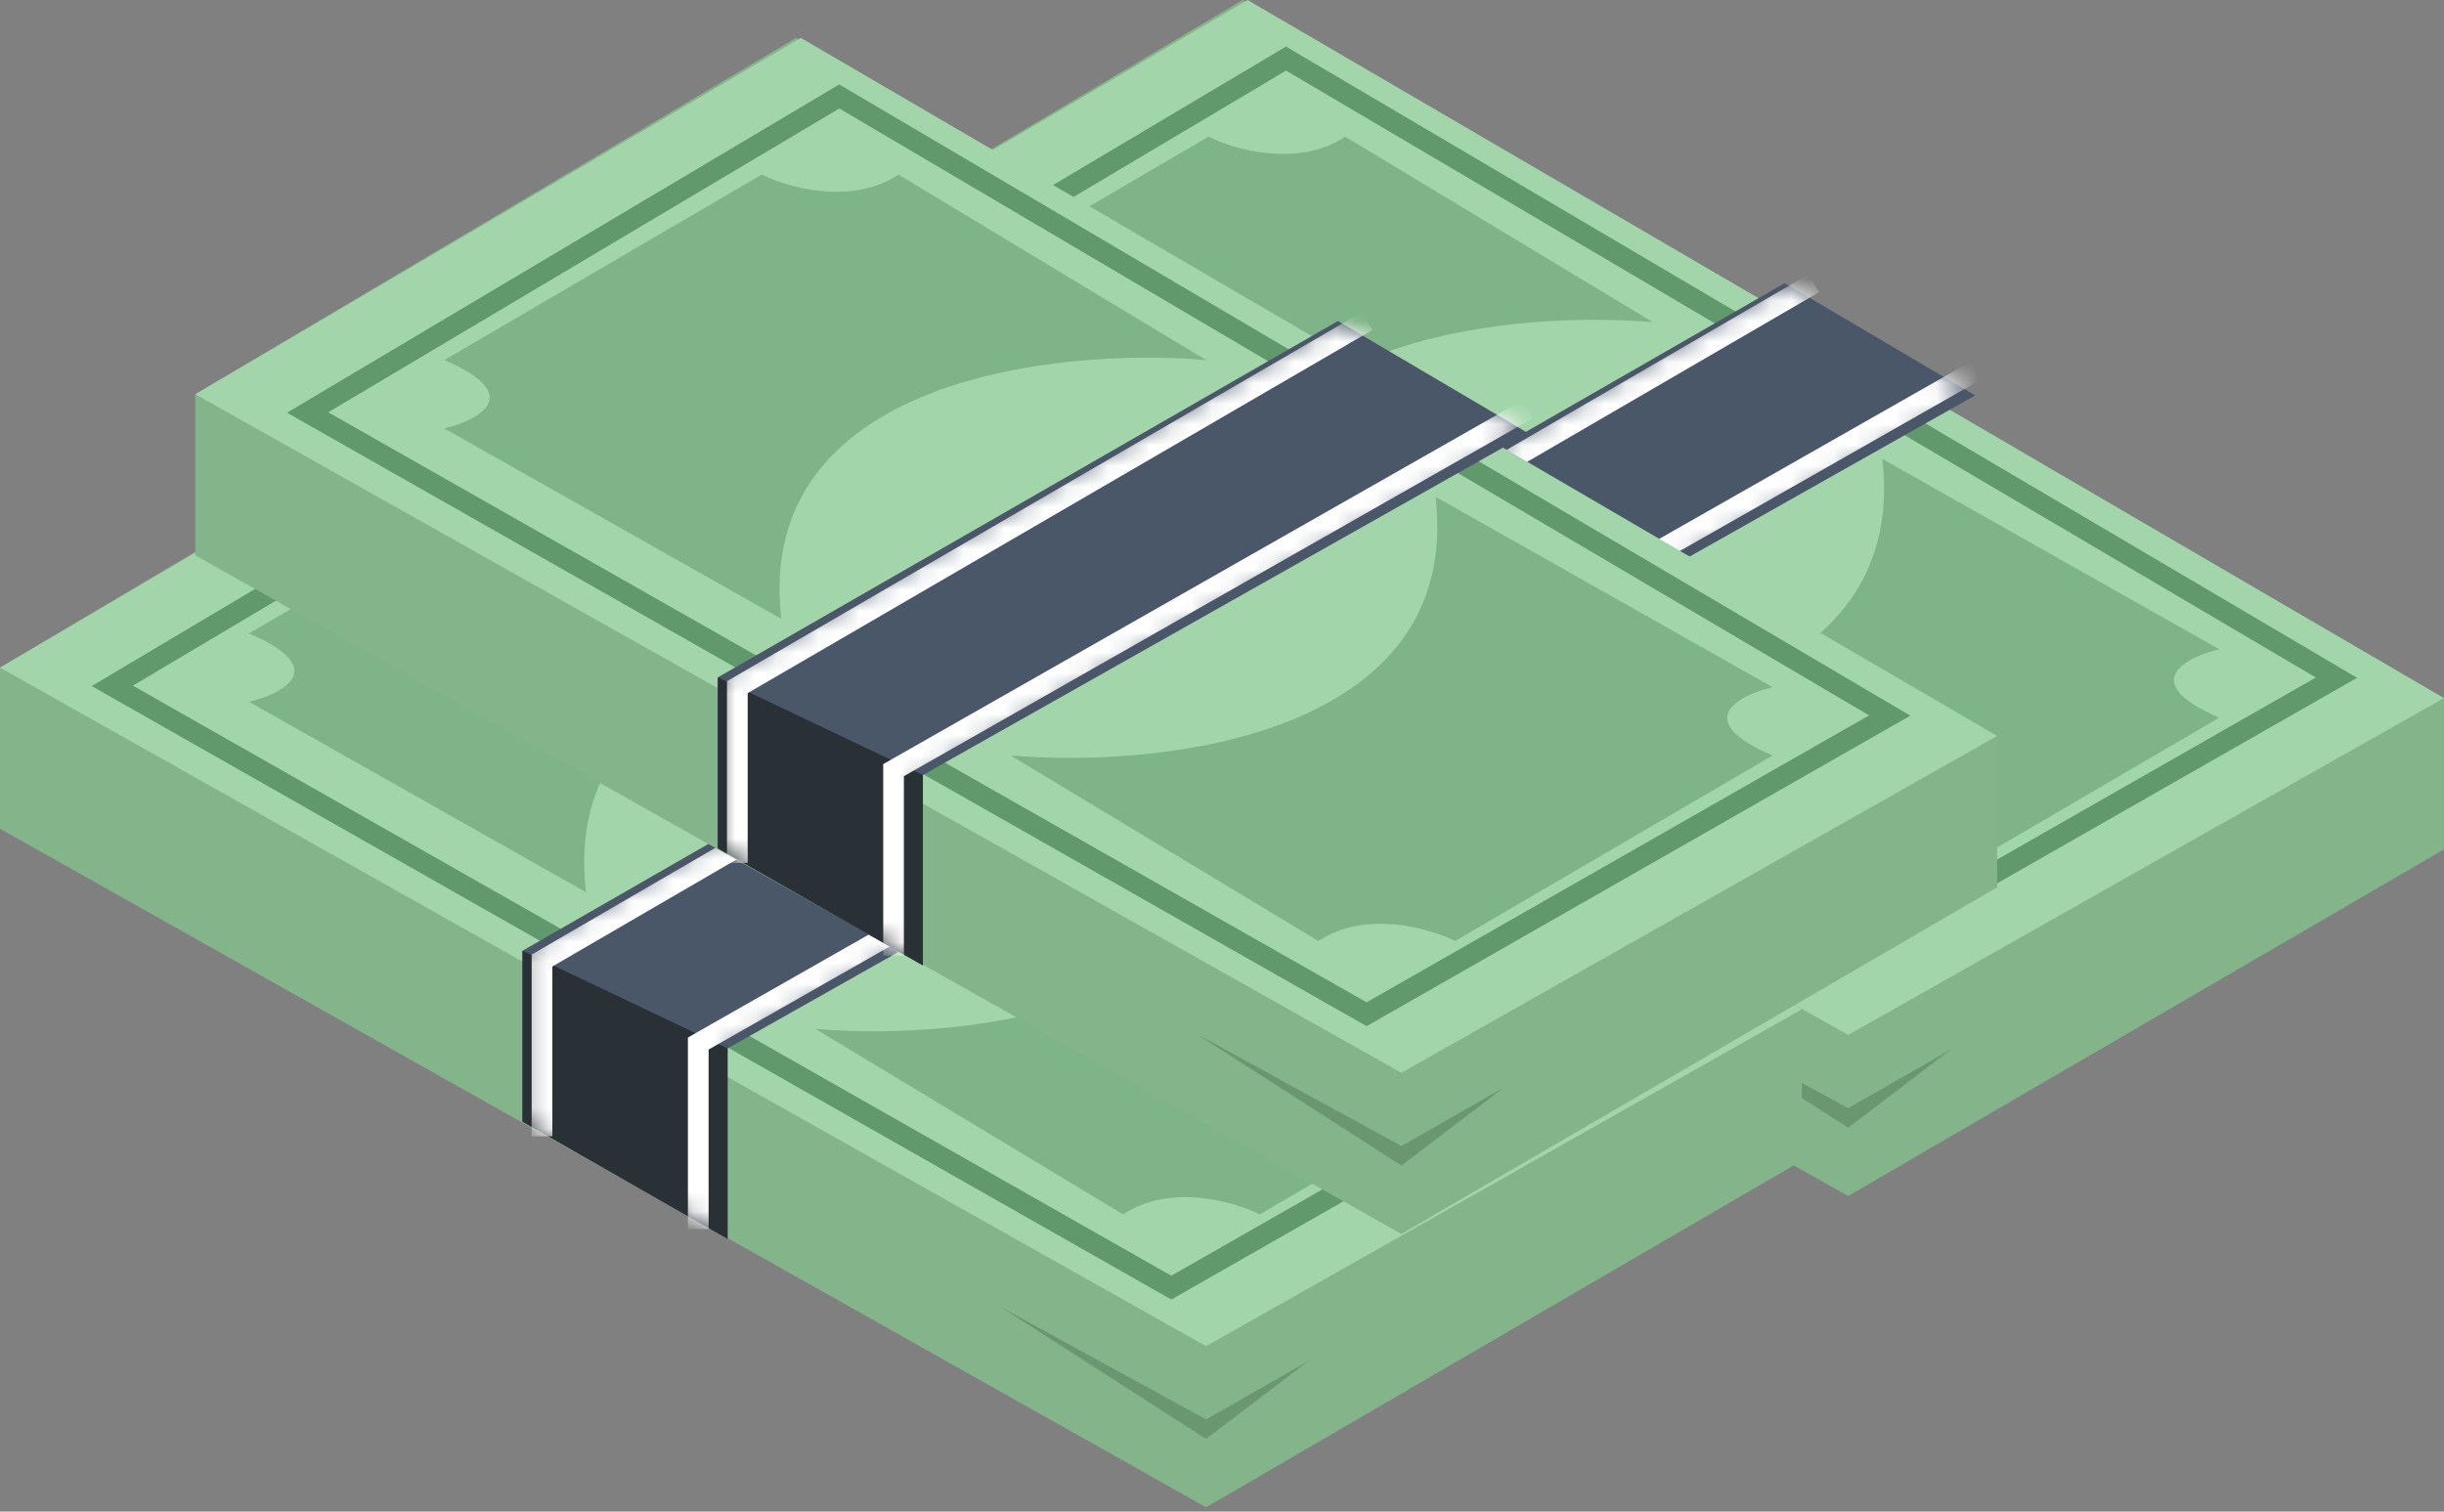 <svg width="118" height="73" viewBox="0 0 118 73" fill="none" xmlns="http://www.w3.org/2000/svg">
<rect x="0" y="0" width="118" height="73" fill="#808080" stroke="none"/>
<path d="M31 17.21V24.99L89.232 57.76L117.994 41.022V33.713L59.998 0L31 17.21Z" fill="#84B48A"/>
<path d="M31 17.21L89.232 49.98L117.994 33.713L60.234 0L31 17.21Z" fill="#A2D5AA"/>
<path d="M36.422 18.091L87.553 47.151L112.807 32.726L62.091 2.829L36.422 18.091Z" fill="#A2D5AA" stroke="#61996C"/>
<path d="M107.149 31.356L90.882 22.161C92.202 33.666 77.758 35.285 70.371 34.657L85.224 43.615C87.487 42.106 90.568 42.986 91.825 43.615L107.149 34.657C103.189 32.959 105.499 31.749 107.149 31.356Z" fill="#7FB488"/>
<path d="M66.128 35.599V44.794L56.226 39.136V30.884L86.167 13.674L95.362 19.096L66.128 35.599Z" fill="#495768"/>
<path d="M66.128 35.599V44.793L56.226 39.135V30.884L66.128 35.599Z" fill="#293036"/>
<path d="M43.024 18.861L59.291 28.055C57.971 16.55 72.415 14.932 79.802 15.56L64.949 6.602C62.686 8.11 59.605 7.23 58.348 6.602L43.024 15.56C46.984 17.258 44.674 18.468 43.024 18.861Z" fill="#7FB488"/>
<mask id="mask0_1804_7312" style="mask-type:alpha" maskUnits="userSpaceOnUse" x="56" y="13" width="40" height="32">
<path d="M66.128 35.599V44.794L56.226 39.136V30.884L86.167 13.674L95.362 19.096L66.128 35.599Z" fill="#495768"/>
</mask>
<g mask="url(#mask0_1804_7312)">
<path d="M57.169 39.843V31.356L87.582 13.674" stroke="white"/>
<path d="M64.713 44.323V35.364L95.361 17.918" stroke="white"/>
</g>
<path d="M89.232 54.46L79.33 48.095L89.232 53.517L94.183 50.688L89.232 54.46Z" fill="#6A9770"/>
<path d="M0 32.242V40.021L58.232 72.792L86.994 56.053V48.744L28.998 15.031L0 32.242Z" fill="#84B48A"/>
<path d="M0 32.242L58.232 65.012L86.994 48.744L29.234 15.031L0 32.242Z" fill="#A2D5AA"/>
<path d="M5.422 33.122L56.553 62.183L81.808 47.757L31.091 17.86L5.422 33.122Z" fill="#A2D5AA" stroke="#61996C"/>
<path d="M76.149 46.387L59.882 37.193C61.202 48.698 46.758 50.316 39.371 49.688L54.224 58.647C56.487 57.138 59.568 58.018 60.825 58.647L76.149 49.688C72.189 47.99 74.499 46.78 76.149 46.387Z" fill="#7FB488"/>
<path d="M35.128 50.63V59.825L25.226 54.167V45.915L55.167 28.705L64.362 34.127L35.128 50.63Z" fill="#495768"/>
<path d="M35.128 50.63V59.825L25.226 54.166V45.915L35.128 50.63Z" fill="#293036"/>
<path d="M12.024 33.892L28.291 43.087C26.971 31.582 41.414 29.963 48.802 30.592L33.949 21.633C31.686 23.142 28.605 22.262 27.348 21.633L12.024 30.592C15.984 32.289 13.674 33.499 12.024 33.892Z" fill="#7FB488"/>
<mask id="mask1_1804_7312" style="mask-type:alpha" maskUnits="userSpaceOnUse" x="25" y="28" width="40" height="32">
<path d="M35.128 50.63V59.825L25.226 54.167V45.915L55.167 28.705L64.362 34.127L35.128 50.63Z" fill="#495768"/>
</mask>
<g mask="url(#mask1_1804_7312)">
<path d="M26.169 54.874V46.387L56.582 28.705" stroke="white"/>
<path d="M33.713 59.354V50.395L64.362 32.949" stroke="white"/>
</g>
<path d="M58.232 69.491L48.33 63.126L58.232 68.548L63.183 65.719L58.232 69.491Z" fill="#6A9770"/>
<path d="M9.43 19.039V26.819L67.662 59.589L96.424 42.851V35.542L38.428 1.829L9.43 19.039Z" fill="#84B48A"/>
<path d="M9.43 19.039L67.662 51.809L96.424 35.542L38.664 1.829L9.43 19.039Z" fill="#A2D5AA"/>
<path d="M14.853 19.92L65.983 48.98L91.238 34.555L40.521 4.658L14.853 19.92Z" fill="#A2D5AA" stroke="#61996C"/>
<path d="M85.58 33.185L69.312 23.991C70.633 35.495 56.189 37.114 48.802 36.486L63.654 45.444C65.918 43.935 68.998 44.816 70.255 45.444L85.58 36.486C81.619 34.788 83.929 33.578 85.58 33.185Z" fill="#7FB488"/>
<path d="M44.558 37.428V46.623L34.656 40.965V32.713L64.597 15.503L73.792 20.925L44.558 37.428Z" fill="#495768"/>
<path d="M44.558 37.428V46.623L34.656 40.964V32.713L44.558 37.428Z" fill="#293036"/>
<path d="M21.454 20.69L37.721 29.884C36.401 18.38 50.845 16.761 58.232 17.389L43.379 8.431C41.116 9.94 38.035 9.059 36.778 8.431L21.454 17.389C25.415 19.087 23.104 20.297 21.454 20.69Z" fill="#7FB488"/>
<mask id="mask2_1804_7312" style="mask-type:alpha" maskUnits="userSpaceOnUse" x="34" y="15" width="40" height="32">
<path d="M44.558 37.428V46.623L34.656 40.965V32.713L64.597 15.503L73.792 20.925L44.558 37.428Z" fill="#495768"/>
</mask>
<g mask="url(#mask2_1804_7312)">
<path d="M35.599 41.672V33.185L66.012 15.503" stroke="white"/>
<path d="M43.143 46.151V37.192L73.792 19.746" stroke="white"/>
</g>
<path d="M67.662 56.289L57.76 49.924L67.662 55.346L72.613 52.517L67.662 56.289Z" fill="#6A9770"/>
</svg>
